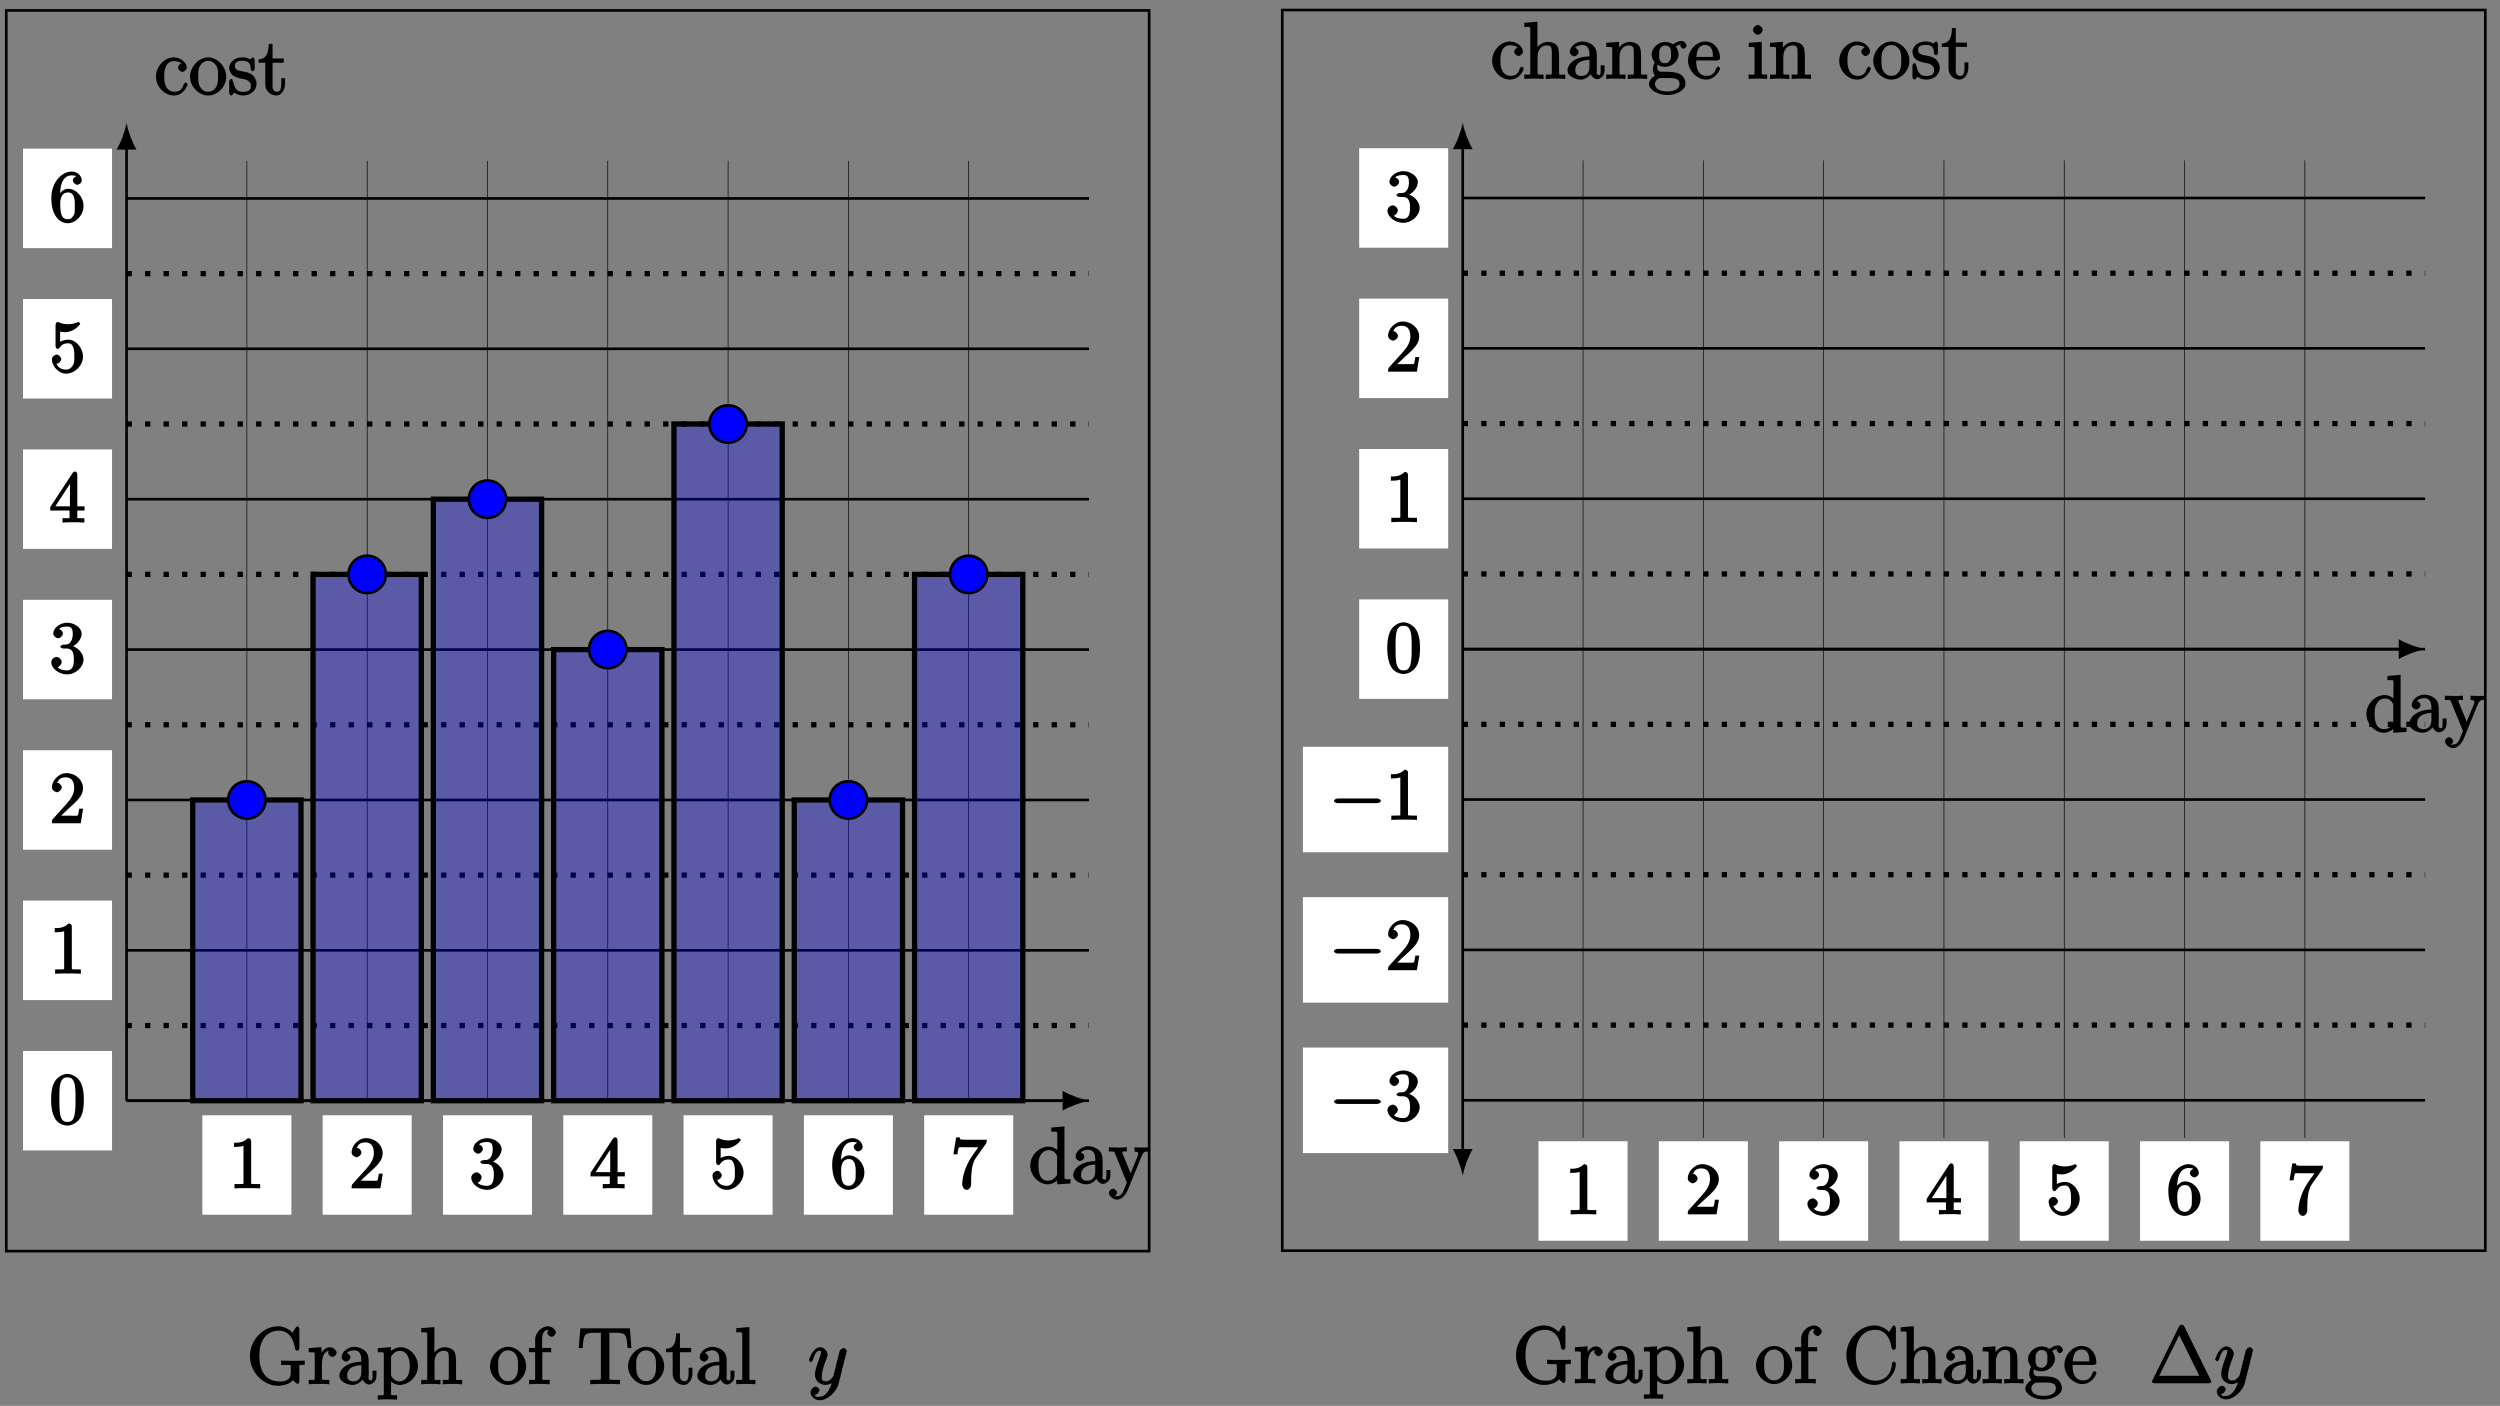 <?xml version="1.0" encoding="UTF-8"?>
<svg xmlns="http://www.w3.org/2000/svg" xmlns:xlink="http://www.w3.org/1999/xlink" width="377pt" height="212pt" viewBox="0 0 377 212" version="1.1">
<rect x="0" y="0" width="377" height="212" fill="#808080" stroke="none"/>
<defs>
<g>
<symbol overflow="visible" id="glyph0-0">
<path style="stroke:none;" d=""/>
</symbol>
<symbol overflow="visible" id="glyph0-1">
<path style="stroke:none;" d="M 8.75 -3.031 L 8.75 -3.547 C 8.281 -3.516 7.453 -3.516 7.094 -3.516 C 6.719 -3.516 5.672 -3.516 5.188 -3.547 L 5.188 -2.891 L 5.719 -2.891 C 6.781 -2.891 6.641 -2.891 6.641 -2.469 L 6.641 -1.703 C 6.641 -0.328 5.25 -0.391 4.938 -0.391 C 4 -0.391 1.906 -0.812 1.906 -4.234 C 1.906 -7.688 4.016 -8.062 4.859 -8.062 C 5.891 -8.062 6.969 -7.453 7.281 -5.344 C 7.297 -5.219 7.469 -5.031 7.609 -5.031 C 7.781 -5.031 7.938 -5.219 7.938 -5.453 L 7.938 -8.281 C 7.938 -8.5 7.781 -8.719 7.656 -8.719 C 7.594 -8.719 7.453 -8.641 7.391 -8.516 L 6.891 -7.734 C 6.688 -8.016 5.844 -8.719 4.703 -8.719 C 2.547 -8.719 0.484 -6.688 0.484 -4.234 C 0.484 -1.75 2.547 0.25 4.719 0.25 C 5.562 0.25 6.641 -0.062 6.969 -0.625 C 7.078 -0.438 7.594 -0.016 7.688 -0.016 C 7.781 -0.016 7.938 -0.234 7.938 -0.422 L 7.938 -2.516 C 7.938 -2.969 7.828 -2.891 8.75 -2.891 Z M 8.75 -3.031 "/>
</symbol>
<symbol overflow="visible" id="glyph0-2">
<path style="stroke:none;" d="M 4.375 -4.719 C 4.375 -5.078 3.891 -5.562 3.375 -5.562 C 2.359 -5.562 1.859 -4.312 1.828 -4.25 L 2.094 -4.25 L 2.094 -5.578 L 0.172 -5.422 L 0.172 -4.797 C 1.141 -4.797 1.078 -4.859 1.078 -4.266 L 1.078 -1.031 C 1.078 -0.484 1.109 -0.641 0.172 -0.641 L 0.172 0.016 C 0.672 -0.031 1.328 -0.031 1.688 -0.031 C 2.016 -0.031 2.859 -0.031 3.281 0.031 L 3.281 -0.641 L 2.891 -0.641 C 2.016 -0.641 2.156 -0.625 2.156 -1.047 L 2.156 -2.922 C 2.156 -4.094 2.469 -5.031 3.391 -5.031 C 3.484 -5.031 3.516 -5.031 3.562 -5.016 L 3.438 -5.266 C 3.344 -5.219 3.109 -5.047 3.109 -4.719 C 3.109 -4.375 3.547 -4.094 3.734 -4.094 C 3.984 -4.094 4.375 -4.406 4.375 -4.719 Z M 4.375 -4.719 "/>
</symbol>
<symbol overflow="visible" id="glyph0-3">
<path style="stroke:none;" d="M 5.828 -1.203 L 5.828 -2.031 L 5.234 -2.031 L 5.234 -1.203 C 5.234 -0.531 5.109 -0.578 4.953 -0.578 C 4.5 -0.578 4.656 -1.062 4.656 -1.25 L 4.656 -3.328 C 4.656 -3.984 4.609 -4.562 4.078 -5.031 C 3.656 -5.422 3.016 -5.625 2.484 -5.625 C 1.5 -5.625 0.578 -4.828 0.578 -4.047 C 0.578 -3.703 0.984 -3.391 1.25 -3.391 C 1.547 -3.391 1.906 -3.734 1.906 -4.031 C 1.906 -4.516 1.312 -4.672 1.391 -4.672 C 1.516 -4.906 1.984 -5.094 2.469 -5.094 C 3.016 -5.094 3.547 -4.781 3.547 -3.703 L 3.547 -3.375 C 1.312 -3.344 0.234 -2.188 0.234 -1.266 C 0.234 -0.328 1.5 0.125 2.234 0.125 C 3.031 0.125 3.719 -0.5 3.938 -1.078 L 3.625 -1.078 C 3.672 -0.516 4.203 0.062 4.719 0.062 C 4.969 0.062 5.828 -0.25 5.828 -1.203 Z M 3.547 -1.828 C 3.547 -0.656 2.844 -0.422 2.328 -0.422 C 1.75 -0.422 1.406 -0.688 1.406 -1.266 C 1.406 -2.844 3.281 -2.844 3.547 -2.859 Z M 3.547 -1.828 "/>
</symbol>
<symbol overflow="visible" id="glyph0-4">
<path style="stroke:none;" d="M 6.234 -2.719 C 6.234 -4.25 4.953 -5.562 3.641 -5.562 C 2.594 -5.562 1.906 -4.766 1.875 -4.719 L 2.156 -4.609 L 2.156 -5.578 L 0.172 -5.422 L 0.172 -4.797 C 1.172 -4.797 1.078 -4.859 1.078 -4.328 L 1.078 1.297 C 1.078 1.828 1.109 1.672 0.172 1.672 L 0.172 2.344 C 0.641 2.297 1.297 2.297 1.625 2.297 C 1.969 2.297 2.625 2.297 3.078 2.344 L 3.078 1.672 C 2.156 1.672 2.172 1.828 2.172 1.297 L 2.172 -0.781 L 1.906 -0.688 C 2.109 -0.375 2.719 0.125 3.484 0.125 C 4.859 0.125 6.234 -1.188 6.234 -2.719 Z M 5 -2.719 C 5 -1.297 4.344 -0.422 3.438 -0.422 C 3.062 -0.422 2.828 -0.531 2.578 -0.75 C 2.312 -1.031 2.172 -1.156 2.172 -1.5 L 2.172 -3.953 C 2.172 -4.188 2.125 -4.094 2.266 -4.281 C 2.625 -4.812 3.094 -5.016 3.547 -5.016 C 4.453 -5.016 5 -4.062 5 -2.719 Z M 5 -2.719 "/>
</symbol>
<symbol overflow="visible" id="glyph0-5">
<path style="stroke:none;" d="M 6.391 -0.141 L 6.391 -0.641 C 5.625 -0.641 5.484 -0.484 5.469 -0.844 L 5.469 -3.047 C 5.469 -4.156 5.422 -4.609 5.156 -4.984 C 4.812 -5.453 4.141 -5.562 3.734 -5.562 C 2.703 -5.562 2.062 -4.641 1.953 -4.422 L 2.203 -4.422 L 2.203 -8.609 L 0.219 -8.438 L 0.219 -7.812 C 1.188 -7.812 1.125 -7.875 1.125 -7.297 L 1.125 -1.031 C 1.125 -0.484 1.156 -0.641 0.219 -0.641 L 0.219 0.031 C 0.688 -0.031 1.344 -0.031 1.672 -0.031 C 2.016 -0.031 2.672 -0.031 3.125 0.031 L 3.125 -0.641 C 2.219 -0.641 2.219 -0.484 2.219 -1.031 L 2.219 -3.25 C 2.219 -4.5 2.891 -5.031 3.641 -5.031 C 4.375 -5.031 4.375 -4.562 4.375 -3.844 L 4.375 -1.031 C 4.375 -0.484 4.406 -0.641 3.469 -0.641 L 3.469 0.031 C 3.938 -0.031 4.594 -0.031 4.922 -0.031 C 5.266 -0.031 5.922 -0.031 6.391 0.031 Z M 6.391 -0.141 "/>
</symbol>
<symbol overflow="visible" id="glyph0-6">
<path style="stroke:none;" d="M 5.641 -2.703 C 5.641 -4.25 4.312 -5.625 2.922 -5.625 C 1.5 -5.625 0.188 -4.203 0.188 -2.703 C 0.188 -1.172 1.547 0.125 2.922 0.125 C 4.328 0.125 5.641 -1.188 5.641 -2.703 Z M 4.406 -2.812 C 4.406 -2.391 4.453 -1.75 4.141 -1.188 C 3.812 -0.625 3.375 -0.438 2.922 -0.438 C 2.484 -0.438 2.062 -0.578 1.703 -1.172 C 1.391 -1.703 1.422 -2.312 1.422 -2.812 C 1.422 -3.266 1.375 -3.891 1.75 -4.422 C 2.078 -4.938 2.5 -5.094 2.922 -5.094 C 3.375 -5.094 3.766 -4.906 4.094 -4.453 C 4.453 -3.891 4.406 -3.25 4.406 -2.812 Z M 4.406 -2.812 "/>
</symbol>
<symbol overflow="visible" id="glyph0-7">
<path style="stroke:none;" d="M 4.25 -7.766 C 4.25 -8.219 3.656 -8.719 3.078 -8.719 C 2.25 -8.719 1.141 -7.906 1.141 -6.688 L 1.141 -5.453 L 0.203 -5.453 L 0.203 -4.812 L 1.141 -4.812 L 1.141 -1.031 C 1.141 -0.484 1.172 -0.641 0.234 -0.641 L 0.234 0.016 C 0.734 -0.031 1.391 -0.031 1.75 -0.031 C 2.062 -0.031 2.922 -0.031 3.344 0.031 L 3.344 -0.641 L 2.953 -0.641 C 2.078 -0.641 2.219 -0.625 2.219 -1.047 L 2.219 -4.812 L 3.562 -4.812 L 3.562 -5.453 L 2.188 -5.453 L 2.188 -6.688 C 2.188 -7.766 2.578 -8.172 3.078 -8.172 C 3.172 -8.172 3.234 -8.188 3.375 -8.109 L 3.484 -8.375 C 3.438 -8.359 2.969 -8.109 2.969 -7.75 C 2.969 -7.484 3.328 -7.141 3.609 -7.141 C 3.891 -7.141 4.25 -7.484 4.25 -7.766 Z M 4.25 -7.766 "/>
</symbol>
<symbol overflow="visible" id="glyph0-8">
<path style="stroke:none;" d="M 8.172 -5.578 L 7.953 -8.406 L 0.484 -8.406 L 0.234 -5.438 L 0.828 -5.438 C 1 -7.469 0.953 -7.75 2.844 -7.75 C 3.062 -7.75 3.391 -7.75 3.484 -7.734 C 3.734 -7.703 3.578 -7.703 3.578 -7.422 L 3.578 -1.062 C 3.578 -0.656 3.734 -0.641 2.562 -0.641 L 1.969 -0.641 L 1.969 0.016 C 2.516 -0.031 3.75 -0.031 4.219 -0.031 C 4.688 -0.031 5.922 -0.031 6.469 0.016 L 6.469 -0.641 L 5.875 -0.641 C 4.703 -0.641 4.859 -0.656 4.859 -1.062 L 4.859 -7.422 C 4.859 -7.719 4.734 -7.688 4.922 -7.734 C 5.016 -7.75 5.359 -7.75 5.594 -7.75 C 7.484 -7.75 7.422 -7.469 7.609 -5.438 L 8.188 -5.438 Z M 8.172 -5.578 "/>
</symbol>
<symbol overflow="visible" id="glyph0-9">
<path style="stroke:none;" d="M 4.047 -1.625 L 4.047 -2.469 L 3.469 -2.469 L 3.469 -1.656 C 3.469 -0.781 3.281 -0.438 2.828 -0.438 C 2.016 -0.438 2.156 -1.406 2.156 -1.609 L 2.156 -4.812 L 3.844 -4.812 L 3.844 -5.453 L 2.156 -5.453 L 2.156 -7.656 L 1.578 -7.656 C 1.562 -6.375 1.297 -5.375 0.047 -5.328 L 0.047 -4.812 L 1.062 -4.812 L 1.062 -1.625 C 1.062 -0.297 2.109 0.125 2.75 0.125 C 3.5 0.125 4.047 -0.766 4.047 -1.625 Z M 4.047 -1.625 "/>
</symbol>
<symbol overflow="visible" id="glyph0-10">
<path style="stroke:none;" d="M 3.125 -0.141 L 3.125 -0.641 C 2.203 -0.641 2.219 -0.484 2.219 -1.031 L 2.219 -8.609 L 0.234 -8.438 L 0.234 -7.812 C 1.203 -7.812 1.141 -7.875 1.141 -7.297 L 1.141 -1.031 C 1.141 -0.484 1.172 -0.641 0.234 -0.641 L 0.234 0.016 C 0.734 -0.031 1.312 -0.031 1.672 -0.031 C 2.031 -0.031 2.625 -0.031 3.125 0.016 Z M 3.125 -0.141 "/>
</symbol>
<symbol overflow="visible" id="glyph0-11">
<path style="stroke:none;" d="M 6.312 -0.141 L 6.312 -0.641 C 5.344 -0.641 5.406 -0.578 5.406 -1.156 L 5.406 -8.609 L 3.422 -8.438 L 3.422 -7.812 C 4.406 -7.812 4.328 -7.875 4.328 -7.297 L 4.328 -4.656 L 4.609 -4.75 C 4.344 -5.109 3.734 -5.562 3 -5.562 C 1.609 -5.562 0.25 -4.25 0.25 -2.719 C 0.25 -1.188 1.547 0.125 2.875 0.125 C 3.781 0.125 4.406 -0.516 4.578 -0.734 L 4.297 -0.844 L 4.297 0.125 L 6.312 0 Z M 4.297 -1.547 C 4.297 -1.328 4.344 -1.406 4.188 -1.141 C 3.891 -0.719 3.531 -0.422 2.922 -0.422 C 2.625 -0.422 1.484 -0.375 1.484 -2.703 C 1.484 -3.562 1.578 -3.938 1.844 -4.328 C 2.078 -4.703 2.453 -5.031 3.047 -5.031 C 3.797 -5.031 4.094 -4.531 4.203 -4.344 C 4.344 -4.141 4.297 -4.219 4.297 -4 Z M 4.297 -1.547 "/>
</symbol>
<symbol overflow="visible" id="glyph0-12">
<path style="stroke:none;" d="M 6.109 -4.953 L 6.109 -5.453 C 5.609 -5.422 5.438 -5.422 5.062 -5.422 L 3.922 -5.453 L 3.922 -4.812 C 4.531 -4.781 4.469 -4.656 4.469 -4.438 C 4.469 -4.328 4.453 -4.266 4.406 -4.141 L 3.172 -1.141 L 3.5 -1.141 L 2.172 -4.391 C 2.109 -4.547 2.062 -4.531 2.062 -4.531 L 2.109 -4.641 C 2.109 -4.953 2.359 -4.812 2.766 -4.812 L 2.766 -5.469 C 2.297 -5.422 1.703 -5.422 1.375 -5.422 L 0.047 -5.453 L 0.047 -4.812 C 0.906 -4.812 0.844 -4.891 0.984 -4.516 L 2.766 -0.141 C 2.25 1.125 2.297 1.047 2.25 1.141 C 2.047 1.5 1.844 1.906 1.297 1.906 C 0.938 1.906 0.812 1.953 0.812 1.953 C 0.812 1.953 1.281 1.797 1.281 1.375 C 1.281 1.094 0.891 0.781 0.688 0.781 C 0.484 0.781 0.062 1.047 0.062 1.406 C 0.062 1.859 0.672 2.438 1.297 2.438 C 1.969 2.438 2.625 1.703 2.922 0.953 L 5 -4.141 C 5.312 -4.938 5.719 -4.812 6.109 -4.812 Z M 6.109 -4.953 "/>
</symbol>
<symbol overflow="visible" id="glyph0-13">
<path style="stroke:none;" d="M 5.016 -1.562 C 5.016 -1.672 4.766 -1.828 4.734 -1.828 C 4.625 -1.828 4.453 -1.641 4.406 -1.5 C 4.141 -0.641 3.672 -0.438 3.031 -0.438 C 2.297 -0.438 1.484 -0.922 1.484 -2.734 C 1.484 -4.719 2.344 -5.062 2.938 -5.062 C 3.391 -5.062 3.938 -4.922 4.047 -4.719 C 4.188 -4.719 3.578 -4.562 3.578 -4.078 C 3.578 -3.797 3.938 -3.438 4.234 -3.438 C 4.5 -3.438 4.891 -3.75 4.891 -4.094 C 4.891 -4.906 3.891 -5.625 2.922 -5.625 C 1.531 -5.625 0.25 -4.234 0.25 -2.719 C 0.25 -1.188 1.562 0.125 2.922 0.125 C 4.5 0.125 5.016 -1.453 5.016 -1.562 Z M 5.016 -1.562 "/>
</symbol>
<symbol overflow="visible" id="glyph0-14">
<path style="stroke:none;" d="M 4.359 -1.656 C 4.359 -2.312 3.922 -2.797 3.812 -2.906 C 3.375 -3.281 2.953 -3.391 2.156 -3.531 C 1.812 -3.609 1.094 -3.625 1.094 -4.344 C 1.094 -4.703 1.188 -5.109 2.266 -5.109 C 3.562 -5.109 3.469 -4.141 3.484 -3.781 C 3.5 -3.688 3.75 -3.531 3.797 -3.531 C 3.922 -3.531 4.078 -3.734 4.078 -3.953 L 4.078 -5.203 C 4.078 -5.422 3.922 -5.625 3.797 -5.625 C 3.703 -5.625 3.359 -5.312 3.359 -5.312 C 3.125 -5.516 2.656 -5.625 2.266 -5.625 C 0.828 -5.625 0.234 -4.688 0.234 -4.031 C 0.234 -3.891 0.281 -3.375 0.734 -2.953 C 1.109 -2.625 1.641 -2.5 2.188 -2.391 C 2.844 -2.266 2.875 -2.266 3.172 -2.016 C 3.391 -1.844 3.5 -1.688 3.5 -1.344 C 3.5 -0.844 3.375 -0.422 2.312 -0.422 C 1.531 -0.422 1.109 -0.719 0.844 -1.906 C 0.797 -2.125 0.734 -2.047 0.734 -2.047 L 0.734 -2.266 C 0.719 -2.312 0.562 -2.359 0.531 -2.359 C 0.391 -2.359 0.234 -2.141 0.234 -1.922 L 0.234 -0.297 C 0.234 -0.078 0.391 0.125 0.516 0.125 C 0.578 0.125 0.688 0.078 0.891 -0.172 C 0.953 -0.266 0.953 -0.281 1.016 -0.344 C 1.359 0.078 2.125 0.125 2.328 0.125 C 3.578 0.125 4.359 -0.719 4.359 -1.656 Z M 4.359 -1.656 "/>
</symbol>
<symbol overflow="visible" id="glyph0-15">
<path style="stroke:none;" d="M 7.953 -2.922 C 7.953 -3.047 7.797 -3.281 7.656 -3.281 C 7.547 -3.281 7.359 -3.062 7.359 -2.969 C 7.25 -1.078 6.031 -0.391 4.875 -0.391 C 4.047 -0.391 1.906 -0.734 1.906 -4.234 C 1.906 -7.688 4 -8.062 4.859 -8.062 C 6.125 -8.062 7.047 -7.141 7.297 -5.359 C 7.312 -5.219 7.484 -5.031 7.625 -5.031 C 7.797 -5.031 7.953 -5.219 7.953 -5.453 L 7.953 -8.281 C 7.953 -8.5 7.797 -8.719 7.672 -8.719 C 7.609 -8.719 7.469 -8.641 7.406 -8.516 L 6.906 -7.734 C 6.5 -8.25 5.578 -8.719 4.719 -8.719 C 2.531 -8.719 0.484 -6.672 0.484 -4.234 C 0.484 -1.75 2.562 0.25 4.719 0.25 C 6.688 0.25 7.953 -1.609 7.953 -2.922 Z M 7.953 -2.922 "/>
</symbol>
<symbol overflow="visible" id="glyph0-16">
<path style="stroke:none;" d="M 6.391 -0.141 L 6.391 -0.641 C 5.625 -0.641 5.484 -0.484 5.469 -0.844 L 5.469 -3.047 C 5.469 -4.156 5.422 -4.609 5.156 -4.984 C 4.812 -5.453 4.141 -5.562 3.734 -5.562 C 2.562 -5.562 1.953 -4.422 1.906 -4.344 L 2.156 -4.344 L 2.156 -5.578 L 0.219 -5.422 L 0.219 -4.797 C 1.188 -4.797 1.125 -4.859 1.125 -4.266 L 1.125 -1.031 C 1.125 -0.484 1.156 -0.641 0.219 -0.641 L 0.219 0.031 C 0.688 -0.031 1.344 -0.031 1.672 -0.031 C 2.016 -0.031 2.672 -0.031 3.125 0.031 L 3.125 -0.641 C 2.219 -0.641 2.219 -0.484 2.219 -1.031 L 2.219 -3.25 C 2.219 -4.5 2.891 -5.031 3.641 -5.031 C 4.375 -5.031 4.375 -4.562 4.375 -3.844 L 4.375 -1.031 C 4.375 -0.484 4.406 -0.641 3.469 -0.641 L 3.469 0.031 C 3.938 -0.031 4.594 -0.031 4.922 -0.031 C 5.266 -0.031 5.922 -0.031 6.391 0.031 Z M 6.391 -0.141 "/>
</symbol>
<symbol overflow="visible" id="glyph0-17">
<path style="stroke:none;" d="M 5.828 -5 C 5.828 -5.219 5.516 -5.703 5.094 -5.703 C 4.469 -5.703 3.891 -5.266 3.812 -5.188 C 3.578 -5.359 3.062 -5.562 2.609 -5.562 C 1.531 -5.562 0.562 -4.609 0.562 -3.688 C 0.562 -3 1.031 -2.453 1.047 -2.438 C 1 -2.375 0.734 -1.922 0.734 -1.453 C 0.734 -0.766 1.203 -0.359 1.047 -0.453 C 0.875 -0.406 0.156 0.172 0.156 0.797 C 0.156 1.625 1.453 2.453 2.922 2.453 C 4.344 2.453 5.672 1.672 5.672 0.781 C 5.672 0.484 5.547 -0.328 4.828 -0.703 C 4.219 -1.016 3.516 -1.062 2.484 -1.062 C 1.75 -1.062 1.781 -1.016 1.562 -1.25 C 1.453 -1.359 1.391 -1.484 1.391 -1.734 C 1.391 -1.938 1.406 -2.031 1.453 -2.109 C 1.859 -1.828 2.469 -1.797 2.594 -1.797 C 3.672 -1.797 4.625 -2.75 4.625 -3.672 C 4.625 -4 4.484 -4.547 4.203 -4.828 C 4.562 -5.203 5.016 -5.156 5.078 -5.156 C 5.125 -5.156 5.062 -5.203 4.891 -5.297 C 5.109 -5.391 4.891 -5.109 4.891 -4.984 C 4.891 -4.812 5.172 -4.531 5.359 -4.531 C 5.469 -4.531 5.828 -4.734 5.828 -5 Z M 3.484 -3.688 C 3.484 -3.469 3.531 -3.078 3.328 -2.766 C 3.094 -2.422 2.859 -2.344 2.609 -2.344 C 1.547 -2.344 1.703 -3.391 1.703 -3.672 C 1.703 -3.891 1.656 -4.266 1.859 -4.594 C 2.094 -4.938 2.344 -5.016 2.594 -5.016 C 3.641 -5.016 3.484 -3.953 3.484 -3.688 Z M 4.766 0.781 C 4.766 1.5 4.031 1.906 2.922 1.906 C 1.781 1.906 1.062 1.469 1.062 0.781 C 1.062 0.688 1.047 0.328 1.5 0.031 C 1.75 -0.141 1.75 -0.109 2.594 -0.109 C 3.578 -0.109 4.766 -0.25 4.766 0.781 Z M 4.766 0.781 "/>
</symbol>
<symbol overflow="visible" id="glyph0-18">
<path style="stroke:none;" d="M 5.016 -1.562 C 5.016 -1.641 4.812 -1.844 4.734 -1.844 C 4.641 -1.844 4.453 -1.625 4.422 -1.562 C 4.109 -0.562 3.484 -0.438 2.969 -0.438 C 2.469 -0.438 1.422 -0.625 1.422 -2.688 L 1.422 -2.766 L 4.578 -2.766 C 4.844 -2.766 5.016 -2.922 5.016 -3.141 C 5.016 -4.344 4.219 -5.625 2.766 -5.625 C 1.406 -5.625 0.188 -4.25 0.188 -2.766 C 0.188 -1.188 1.578 0.125 2.906 0.125 C 4.328 0.125 5.016 -1.312 5.016 -1.562 Z M 4.125 -3.297 L 1.453 -3.297 C 1.531 -5.016 2.422 -5.094 2.766 -5.094 C 4.047 -5.094 3.938 -3.547 3.938 -3.297 Z M 4.125 -3.297 "/>
</symbol>
<symbol overflow="visible" id="glyph0-19">
<path style="stroke:none;" d="M 3.031 -0.141 L 3.031 -0.641 C 2.109 -0.641 2.219 -0.547 2.219 -1.016 L 2.219 -5.578 L 0.266 -5.422 L 0.266 -4.797 C 1.188 -4.797 1.141 -4.859 1.141 -4.281 L 1.141 -1.031 C 1.141 -0.484 1.172 -0.641 0.234 -0.641 L 0.234 0.016 C 0.734 -0.031 1.297 -0.031 1.656 -0.031 C 1.781 -0.031 2.469 -0.031 3.031 0.016 Z M 2.359 -7.359 C 2.359 -7.719 1.922 -8.109 1.641 -8.109 C 1.297 -8.109 0.891 -7.688 0.891 -7.359 C 0.891 -7.047 1.312 -6.641 1.625 -6.641 C 1.984 -6.641 2.359 -7.078 2.359 -7.359 Z M 2.359 -7.359 "/>
</symbol>
<symbol overflow="visible" id="glyph1-0">
<path style="stroke:none;" d=""/>
</symbol>
<symbol overflow="visible" id="glyph1-1">
<path style="stroke:none;" d="M 3.031 1.094 C 2.703 1.547 2.359 1.906 1.766 1.906 C 1.625 1.906 1.203 2.031 1.109 1.703 C 0.906 1.641 0.969 1.641 0.984 1.641 C 1.344 1.641 1.75 1.188 1.75 0.906 C 1.75 0.641 1.359 0.375 1.188 0.375 C 0.984 0.375 0.406 0.688 0.406 1.266 C 0.406 1.875 1.094 2.438 1.766 2.438 C 2.969 2.438 4.328 1.188 4.656 -0.125 L 5.828 -4.797 C 5.844 -4.859 5.875 -4.922 5.875 -5 C 5.875 -5.172 5.562 -5.453 5.391 -5.453 C 5.281 -5.453 4.859 -5.25 4.766 -4.891 L 3.891 -1.375 C 3.828 -1.156 3.875 -1.25 3.781 -1.109 C 3.531 -0.781 3.266 -0.422 2.688 -0.422 C 2.016 -0.422 2.109 -0.922 2.109 -1.25 C 2.109 -1.922 2.438 -2.844 2.766 -3.703 C 2.891 -4.047 2.969 -4.219 2.969 -4.453 C 2.969 -4.953 2.453 -5.562 1.859 -5.562 C 0.766 -5.562 0.156 -3.688 0.156 -3.578 C 0.156 -3.531 0.375 -3.328 0.453 -3.328 C 0.562 -3.328 0.734 -3.531 0.781 -3.688 C 1.062 -4.703 1.359 -5.031 1.828 -5.031 C 1.938 -5.031 1.969 -5.172 1.969 -4.781 C 1.969 -4.469 1.844 -4.125 1.656 -3.672 C 1.078 -2.109 1.078 -1.703 1.078 -1.422 C 1.078 -0.281 2.062 0.125 2.656 0.125 C 3 0.125 3.531 -0.031 3.844 -0.344 L 3.688 -0.516 C 3.516 0.141 3.438 0.5 3.031 1.094 Z M 3.031 1.094 "/>
</symbol>
<symbol overflow="visible" id="glyph2-0">
<path style="stroke:none;" d=""/>
</symbol>
<symbol overflow="visible" id="glyph2-1">
<path style="stroke:none;" d="M 3.375 -7.125 C 3.375 -7.391 3.203 -7.562 2.875 -7.562 C 2.156 -6.828 1.312 -6.875 0.797 -6.875 L 0.797 -6.234 C 1.188 -6.234 1.938 -6.266 2.219 -6.406 L 2.219 -1.016 C 2.219 -0.625 2.359 -0.641 1.391 -0.641 L 0.859 -0.641 L 0.859 0.016 C 1.422 -0.031 2.359 -0.031 2.797 -0.031 C 3.234 -0.031 4.188 -0.031 4.734 0.016 L 4.734 -0.641 L 4.219 -0.641 C 3.234 -0.641 3.375 -0.609 3.375 -1.016 Z M 3.375 -7.125 "/>
</symbol>
<symbol overflow="visible" id="glyph2-2">
<path style="stroke:none;" d="M 1.5 -0.891 L 2.656 -2 C 4.359 -3.516 5.062 -4.203 5.062 -5.297 C 5.062 -6.547 3.922 -7.562 2.578 -7.562 C 1.359 -7.562 0.375 -6.406 0.375 -5.438 C 0.375 -4.828 1.094 -4.672 1.125 -4.672 C 1.312 -4.672 1.859 -4.969 1.859 -5.406 C 1.859 -5.688 1.5 -6.125 1.109 -6.125 C 1.031 -6.125 1 -6.125 1.219 -6.203 C 1.391 -6.672 1.812 -6.922 2.438 -6.922 C 3.438 -6.922 3.734 -6.188 3.734 -5.297 C 3.734 -4.422 3.234 -3.672 2.641 -3 L 0.547 -0.672 C 0.422 -0.547 0.375 -0.422 0.375 0 L 4.719 0 L 5.078 -2.203 L 4.484 -2.203 C 4.391 -1.719 4.375 -1.359 4.266 -1.188 C 4.188 -1.094 3.594 -1.141 3.344 -1.141 L 1.391 -1.141 Z M 1.5 -0.891 "/>
</symbol>
<symbol overflow="visible" id="glyph2-3">
<path style="stroke:none;" d="M 3.156 -3.844 C 4.062 -4.141 4.859 -5.047 4.859 -5.906 C 4.859 -6.812 3.734 -7.562 2.688 -7.562 C 1.578 -7.562 0.578 -6.766 0.578 -5.938 C 0.578 -5.578 1 -5.219 1.312 -5.219 C 1.641 -5.219 2.031 -5.609 2.031 -5.922 C 2.031 -6.469 1.359 -6.625 1.469 -6.625 C 1.641 -6.891 2.25 -6.984 2.641 -6.984 C 3.094 -6.984 3.516 -6.906 3.516 -5.922 C 3.516 -5.797 3.547 -5.266 3.266 -4.781 C 2.938 -4.266 2.688 -4.281 2.406 -4.266 C 2.328 -4.25 2.062 -4.234 1.984 -4.234 C 1.891 -4.219 1.641 -4.062 1.641 -3.953 C 1.641 -3.828 1.891 -3.672 2.078 -3.672 L 2.562 -3.672 C 3.453 -3.672 3.688 -3.094 3.688 -2.016 C 3.688 -0.531 3.109 -0.375 2.625 -0.375 C 2.156 -0.375 1.453 -0.516 1.25 -0.844 C 1.344 -0.844 1.844 -1.234 1.844 -1.641 C 1.844 -2.047 1.391 -2.406 1.062 -2.406 C 0.812 -2.406 0.281 -2.109 0.281 -1.625 C 0.281 -0.625 1.469 0.234 2.656 0.234 C 3.984 0.234 5.141 -0.906 5.141 -2.016 C 5.141 -2.906 4.297 -3.922 3.156 -4.141 Z M 3.156 -3.844 "/>
</symbol>
<symbol overflow="visible" id="glyph2-4">
<path style="stroke:none;" d="M 3.031 -1.953 L 3.031 -1 C 3.031 -0.609 3.188 -0.641 2.375 -0.641 L 1.969 -0.641 L 1.969 0.016 C 2.594 -0.031 3.156 -0.031 3.625 -0.031 C 4.078 -0.031 4.656 -0.031 5.266 0.016 L 5.266 -0.641 L 4.875 -0.641 C 4.062 -0.641 4.203 -0.609 4.203 -1 L 4.203 -1.797 L 5.297 -1.797 L 5.297 -2.438 L 4.203 -2.438 L 4.203 -7.25 C 4.203 -7.469 4.047 -7.688 3.875 -7.688 C 3.781 -7.688 3.625 -7.641 3.531 -7.516 L 0.125 -2.328 L 0.125 -1.797 L 3.031 -1.797 Z M 3.266 -2.438 L 0.891 -2.438 L 3.375 -6.25 L 3.094 -6.359 L 3.094 -2.438 Z M 3.266 -2.438 "/>
</symbol>
<symbol overflow="visible" id="glyph2-5">
<path style="stroke:none;" d="M 5.062 -2.344 C 5.062 -3.641 4 -4.891 2.828 -4.891 C 2.297 -4.891 1.719 -4.672 1.609 -4.562 L 1.609 -6.094 C 1.656 -6.078 2.016 -6.016 2.359 -6.016 C 3.703 -6.016 4.641 -7.156 4.641 -7.297 C 4.641 -7.359 4.438 -7.562 4.359 -7.562 C 4.359 -7.562 4.203 -7.531 4.125 -7.469 C 4.062 -7.438 3.516 -7.219 2.797 -7.219 C 2.359 -7.219 1.859 -7.297 1.344 -7.531 C 1.25 -7.562 1.234 -7.562 1.203 -7.562 C 1.094 -7.562 0.922 -7.312 0.922 -7.141 L 0.922 -3.922 C 0.922 -3.719 1.094 -3.484 1.25 -3.484 C 1.328 -3.484 1.469 -3.562 1.5 -3.625 C 1.625 -3.797 1.922 -4.344 2.797 -4.344 C 3.375 -4.344 3.469 -3.984 3.562 -3.797 C 3.734 -3.391 3.75 -2.969 3.75 -2.422 C 3.75 -2.047 3.812 -1.5 3.547 -1.031 C 3.281 -0.609 3 -0.375 2.5 -0.375 C 1.703 -0.375 1.25 -0.797 1.125 -1.203 C 0.922 -1.281 0.953 -1.266 1.078 -1.266 C 1.438 -1.266 1.781 -1.688 1.781 -1.953 C 1.781 -2.219 1.438 -2.641 1.078 -2.641 C 0.922 -2.641 0.375 -2.406 0.375 -1.906 C 0.375 -0.969 1.297 0.234 2.516 0.234 C 3.781 0.234 5.062 -0.953 5.062 -2.344 Z M 5.062 -2.344 "/>
</symbol>
<symbol overflow="visible" id="glyph2-6">
<path style="stroke:none;" d="M 1.609 -3.734 L 1.609 -3.984 C 1.609 -6.75 2.797 -6.984 3.344 -6.984 C 3.609 -6.984 3.953 -6.969 4.016 -6.859 C 4.141 -6.859 3.531 -6.703 3.531 -6.219 C 3.531 -5.875 3.969 -5.562 4.203 -5.562 C 4.391 -5.562 4.875 -5.812 4.875 -6.234 C 4.875 -6.891 4.234 -7.562 3.328 -7.562 C 1.938 -7.562 0.281 -6.016 0.281 -3.594 C 0.281 -0.688 1.719 0.234 2.734 0.234 C 3.953 0.234 5.141 -0.938 5.141 -2.375 C 5.141 -3.766 4.016 -4.969 2.797 -4.969 C 2.062 -4.969 1.484 -4.25 1.266 -3.734 Z M 2.734 -0.375 C 2.047 -0.375 1.891 -0.875 1.828 -1.031 C 1.625 -1.547 1.625 -2.422 1.625 -2.625 C 1.625 -3.469 1.812 -4.406 2.797 -4.406 C 2.969 -4.406 3.344 -4.453 3.688 -3.781 L 3.625 -3.875 C 3.828 -3.484 3.828 -2.922 3.828 -2.391 C 3.828 -1.859 3.828 -1.312 3.734 -1.125 C 3.375 -0.375 2.984 -0.375 2.734 -0.375 Z M 2.734 -0.375 "/>
</symbol>
<symbol overflow="visible" id="glyph2-7">
<path style="stroke:none;" d="M 5.297 -6.688 C 5.406 -6.812 5.453 -6.953 5.453 -7.328 L 2.641 -7.328 C 1.312 -7.328 1.453 -7.312 1.375 -7.672 L 0.828 -7.672 L 0.422 -5.125 L 1.016 -5.125 C 1.078 -5.453 1.125 -6.031 1.266 -6.156 C 1.344 -6.234 2.078 -6.188 2.219 -6.188 L 4.172 -6.188 C 4.25 -6.266 3.375 -5.078 3.141 -4.719 C 2.156 -3.25 1.75 -1.625 1.75 -0.516 C 1.75 -0.406 1.922 0.234 2.422 0.234 C 2.922 0.234 3.094 -0.406 3.094 -0.516 L 3.094 -1.062 C 3.094 -1.672 3.125 -2.266 3.203 -2.859 C 3.25 -3.109 3.344 -3.938 3.828 -4.609 Z M 5.297 -6.688 "/>
</symbol>
<symbol overflow="visible" id="glyph2-8">
<path style="stroke:none;" d="M 5.188 -3.641 C 5.188 -4.516 5.125 -5.391 4.75 -6.188 C 4.25 -7.234 3.188 -7.562 2.719 -7.562 C 2.078 -7.562 1.094 -7.125 0.656 -6.125 C 0.312 -5.359 0.25 -4.516 0.25 -3.641 C 0.25 -2.828 0.344 -1.734 0.797 -0.906 C 1.266 -0.016 2.188 0.234 2.719 0.234 C 3.297 0.234 4.297 -0.141 4.781 -1.172 C 5.125 -1.938 5.188 -2.781 5.188 -3.641 Z M 2.719 -0.312 C 2.297 -0.312 1.812 -0.422 1.609 -1.469 C 1.5 -2.125 1.5 -3.125 1.5 -3.781 C 1.5 -4.469 1.5 -5.188 1.578 -5.781 C 1.781 -7.078 2.438 -7.031 2.719 -7.031 C 3.078 -7.031 3.625 -6.984 3.828 -5.906 C 3.938 -5.297 3.938 -4.453 3.938 -3.781 C 3.938 -2.953 3.938 -2.219 3.812 -1.516 C 3.656 -0.484 3.203 -0.312 2.719 -0.312 Z M 2.719 -0.312 "/>
</symbol>
<symbol overflow="visible" id="glyph3-0">
<path style="stroke:none;" d=""/>
</symbol>
<symbol overflow="visible" id="glyph3-1">
<path style="stroke:none;" d="M 5.266 -8.578 C 5.172 -8.734 5.047 -8.828 4.875 -8.828 C 4.703 -8.828 4.547 -8.734 4.469 -8.578 L 4.422 -8.469 L 0.484 -0.5 C 0.453 -0.453 0.375 -0.281 0.375 -0.234 C 0.375 -0.156 0.562 0 0.797 0 L 8.938 0 C 9.188 0 9.344 -0.156 9.344 -0.234 C 9.344 -0.281 9.281 -0.453 9.234 -0.5 L 5.312 -8.469 Z M 4.344 -7.578 L 7.531 -1.125 L 1.484 -1.125 L 4.656 -7.578 Z M 4.344 -7.578 "/>
</symbol>
<symbol overflow="visible" id="glyph4-0">
<path style="stroke:none;" d=""/>
</symbol>
<symbol overflow="visible" id="glyph4-1">
<path style="stroke:none;" d="M 7.188 -2.516 C 7.375 -2.516 7.766 -2.641 7.766 -2.859 C 7.766 -3.078 7.375 -3.219 7.188 -3.219 L 1.281 -3.219 C 1.094 -3.219 0.703 -3.078 0.703 -2.859 C 0.703 -2.641 1.094 -2.516 1.281 -2.516 Z M 7.188 -2.516 "/>
</symbol>
</g>
</defs>
<g id="surface1">
<path style="fill:none;stroke-width:0.399;stroke-linecap:butt;stroke-linejoin:miter;stroke:rgb(0%,0%,0%);stroke-opacity:1;stroke-miterlimit:10;" d="M -18.141 -22.678 L -18.141 164.414 L 154.207 164.414 L 154.207 -22.678 Z M -18.141 -22.678 " transform="matrix(1,0,0,-1,19.086,165.989)"/>
<g style="fill:rgb(0%,0%,0%);fill-opacity:1;">
  <use xlink:href="#glyph0-1" x="37.205" y="208.723"/>
  <use xlink:href="#glyph0-2" x="46.387" y="208.723"/>
  <use xlink:href="#glyph0-3" x="50.942" y="208.723"/>
  <use xlink:href="#glyph0-4" x="56.8" y="208.723"/>
  <use xlink:href="#glyph0-5" x="63.303" y="208.723"/>
</g>
<g style="fill:rgb(0%,0%,0%);fill-opacity:1;">
  <use xlink:href="#glyph0-6" x="73.704" y="208.723"/>
  <use xlink:href="#glyph0-7" x="79.562" y="208.723"/>
</g>
<g style="fill:rgb(0%,0%,0%);fill-opacity:1;">
  <use xlink:href="#glyph0-8" x="87.034" y="208.723"/>
</g>
<g style="fill:rgb(0%,0%,0%);fill-opacity:1;">
  <use xlink:href="#glyph0-6" x="94.518" y="208.723"/>
  <use xlink:href="#glyph0-9" x="100.376" y="208.723"/>
  <use xlink:href="#glyph0-3" x="104.931" y="208.723"/>
  <use xlink:href="#glyph0-10" x="110.789" y="208.723"/>
</g>
<g style="fill:rgb(0%,0%,0%);fill-opacity:1;">
  <use xlink:href="#glyph1-1" x="121.824" y="208.723"/>
</g>
<path style="fill:none;stroke-width:0.399;stroke-linecap:butt;stroke-linejoin:miter;stroke:rgb(0%,0%,0%);stroke-opacity:1;stroke-miterlimit:10;" d="M -0 0 L 145.137 0 " transform="matrix(1,0,0,-1,19.086,165.989)"/>
<path style="fill:none;stroke-width:0.399;stroke-linecap:butt;stroke-linejoin:miter;stroke:rgb(0%,0%,0%);stroke-opacity:1;stroke-miterlimit:10;" d="M -0 22.679 L 145.137 22.679 " transform="matrix(1,0,0,-1,19.086,165.989)"/>
<path style="fill:none;stroke-width:0.399;stroke-linecap:butt;stroke-linejoin:miter;stroke:rgb(0%,0%,0%);stroke-opacity:1;stroke-miterlimit:10;" d="M -0 45.354 L 145.137 45.354 " transform="matrix(1,0,0,-1,19.086,165.989)"/>
<path style="fill:none;stroke-width:0.399;stroke-linecap:butt;stroke-linejoin:miter;stroke:rgb(0%,0%,0%);stroke-opacity:1;stroke-miterlimit:10;" d="M -0 68.032 L 145.137 68.032 " transform="matrix(1,0,0,-1,19.086,165.989)"/>
<path style="fill:none;stroke-width:0.399;stroke-linecap:butt;stroke-linejoin:miter;stroke:rgb(0%,0%,0%);stroke-opacity:1;stroke-miterlimit:10;" d="M -0 90.711 L 145.137 90.711 " transform="matrix(1,0,0,-1,19.086,165.989)"/>
<path style="fill:none;stroke-width:0.399;stroke-linecap:butt;stroke-linejoin:miter;stroke:rgb(0%,0%,0%);stroke-opacity:1;stroke-miterlimit:10;" d="M -0 113.389 L 145.137 113.389 " transform="matrix(1,0,0,-1,19.086,165.989)"/>
<path style="fill:none;stroke-width:0.399;stroke-linecap:butt;stroke-linejoin:miter;stroke:rgb(0%,0%,0%);stroke-opacity:1;stroke-miterlimit:10;" d="M -0 136.064 L 145.137 136.064 " transform="matrix(1,0,0,-1,19.086,165.989)"/>
<path style="fill:none;stroke-width:0.797;stroke-linecap:butt;stroke-linejoin:miter;stroke:rgb(0%,0%,0%);stroke-opacity:1;stroke-dasharray:0.797,1.993;stroke-miterlimit:10;" d="M -0 11.34 L 145.137 11.34 " transform="matrix(1,0,0,-1,19.086,165.989)"/>
<path style="fill:none;stroke-width:0.797;stroke-linecap:butt;stroke-linejoin:miter;stroke:rgb(0%,0%,0%);stroke-opacity:1;stroke-dasharray:0.797,1.993;stroke-miterlimit:10;" d="M -0 34.018 L 145.137 34.018 " transform="matrix(1,0,0,-1,19.086,165.989)"/>
<path style="fill:none;stroke-width:0.797;stroke-linecap:butt;stroke-linejoin:miter;stroke:rgb(0%,0%,0%);stroke-opacity:1;stroke-dasharray:0.797,1.993;stroke-miterlimit:10;" d="M -0 56.693 L 145.137 56.693 " transform="matrix(1,0,0,-1,19.086,165.989)"/>
<path style="fill:none;stroke-width:0.797;stroke-linecap:butt;stroke-linejoin:miter;stroke:rgb(0%,0%,0%);stroke-opacity:1;stroke-dasharray:0.797,1.993;stroke-miterlimit:10;" d="M -0 79.371 L 145.137 79.371 " transform="matrix(1,0,0,-1,19.086,165.989)"/>
<path style="fill:none;stroke-width:0.797;stroke-linecap:butt;stroke-linejoin:miter;stroke:rgb(0%,0%,0%);stroke-opacity:1;stroke-dasharray:0.797,1.993;stroke-miterlimit:10;" d="M -0 102.05 L 145.137 102.05 " transform="matrix(1,0,0,-1,19.086,165.989)"/>
<path style="fill:none;stroke-width:0.797;stroke-linecap:butt;stroke-linejoin:miter;stroke:rgb(0%,0%,0%);stroke-opacity:1;stroke-dasharray:0.797,1.993;stroke-miterlimit:10;" d="M -0 124.725 L 145.137 124.725 " transform="matrix(1,0,0,-1,19.086,165.989)"/>
<path style="fill:none;stroke-width:0.399;stroke-linecap:butt;stroke-linejoin:miter;stroke:rgb(0%,0%,0%);stroke-opacity:1;stroke-miterlimit:10;" d="M -0 0 L 141.551 0 " transform="matrix(1,0,0,-1,19.086,165.989)"/>
<path style=" stroke:none;fill-rule:nonzero;fill:rgb(0%,0%,0%);fill-opacity:1;" d="M 164.223 165.988 C 163.16 165.789 161.434 165.191 160.238 164.496 L 160.238 167.484 C 161.434 166.785 163.16 166.188 164.223 165.988 "/>
<g style="fill:rgb(0%,0%,0%);fill-opacity:1;">
  <use xlink:href="#glyph0-11" x="155.112" y="178.47"/>
  <use xlink:href="#glyph0-3" x="161.616" y="178.47"/>
</g>
<g style="fill:rgb(0%,0%,0%);fill-opacity:1;">
  <use xlink:href="#glyph0-12" x="167.163" y="178.47"/>
</g>
<path style="fill:none;stroke-width:0.399;stroke-linecap:butt;stroke-linejoin:miter;stroke:rgb(0%,0%,0%);stroke-opacity:1;stroke-miterlimit:10;" d="M -0 0 L -0 143.817 " transform="matrix(1,0,0,-1,19.086,165.989)"/>
<path style=" stroke:none;fill-rule:nonzero;fill:rgb(0%,0%,0%);fill-opacity:1;" d="M 19.086 18.578 C 18.887 19.641 18.289 21.367 17.59 22.562 L 20.582 22.562 C 19.883 21.367 19.285 19.641 19.086 18.578 "/>
<g style="fill:rgb(0%,0%,0%);fill-opacity:1;">
  <use xlink:href="#glyph0-13" x="23.27" y="14.274"/>
  <use xlink:href="#glyph0-6" x="28.471" y="14.274"/>
  <use xlink:href="#glyph0-14" x="34.329" y="14.274"/>
  <use xlink:href="#glyph0-9" x="38.943" y="14.274"/>
</g>
<path style=" stroke:none;fill-rule:nonzero;fill:rgb(100%,100%,100%);fill-opacity:1;" d="M 30.516 183.18 L 43.941 183.18 L 43.941 168.18 L 30.516 168.18 Z M 30.516 183.18 "/>
<g style="fill:rgb(0%,0%,0%);fill-opacity:1;">
  <use xlink:href="#glyph2-1" x="34.501" y="179.196"/>
</g>
<path style=" stroke:none;fill-rule:nonzero;fill:rgb(100%,100%,100%);fill-opacity:1;" d="M 48.656 183.18 L 62.082 183.18 L 62.082 168.18 L 48.656 168.18 Z M 48.656 183.18 "/>
<g style="fill:rgb(0%,0%,0%);fill-opacity:1;">
  <use xlink:href="#glyph2-2" x="52.643" y="179.196"/>
</g>
<path style=" stroke:none;fill-rule:nonzero;fill:rgb(100%,100%,100%);fill-opacity:1;" d="M 66.801 183.18 L 80.223 183.18 L 80.223 168.18 L 66.801 168.18 Z M 66.801 183.18 "/>
<g style="fill:rgb(0%,0%,0%);fill-opacity:1;">
  <use xlink:href="#glyph2-3" x="70.785" y="179.196"/>
</g>
<path style=" stroke:none;fill-rule:nonzero;fill:rgb(100%,100%,100%);fill-opacity:1;" d="M 84.941 183.18 L 98.367 183.18 L 98.367 168.18 L 84.941 168.18 Z M 84.941 183.18 "/>
<g style="fill:rgb(0%,0%,0%);fill-opacity:1;">
  <use xlink:href="#glyph2-4" x="88.926" y="179.196"/>
</g>
<path style=" stroke:none;fill-rule:nonzero;fill:rgb(100%,100%,100%);fill-opacity:1;" d="M 103.082 183.18 L 116.508 183.18 L 116.508 168.18 L 103.082 168.18 Z M 103.082 183.18 "/>
<g style="fill:rgb(0%,0%,0%);fill-opacity:1;">
  <use xlink:href="#glyph2-5" x="107.068" y="179.196"/>
</g>
<path style=" stroke:none;fill-rule:nonzero;fill:rgb(100%,100%,100%);fill-opacity:1;" d="M 121.227 183.18 L 134.648 183.18 L 134.648 168.18 L 121.227 168.18 Z M 121.227 183.18 "/>
<g style="fill:rgb(0%,0%,0%);fill-opacity:1;">
  <use xlink:href="#glyph2-6" x="125.21" y="179.196"/>
</g>
<path style=" stroke:none;fill-rule:nonzero;fill:rgb(100%,100%,100%);fill-opacity:1;" d="M 139.367 183.18 L 152.793 183.18 L 152.793 168.18 L 139.367 168.18 Z M 139.367 183.18 "/>
<g style="fill:rgb(0%,0%,0%);fill-opacity:1;">
  <use xlink:href="#glyph2-7" x="143.352" y="179.196"/>
</g>
<path style=" stroke:none;fill-rule:nonzero;fill:rgb(100%,100%,100%);fill-opacity:1;" d="M 3.469 173.488 L 16.895 173.488 L 16.895 158.488 L 3.469 158.488 Z M 3.469 173.488 "/>
<g style="fill:rgb(0%,0%,0%);fill-opacity:1;">
  <use xlink:href="#glyph2-8" x="7.455" y="169.504"/>
</g>
<path style=" stroke:none;fill-rule:nonzero;fill:rgb(100%,100%,100%);fill-opacity:1;" d="M 3.469 150.809 L 16.895 150.809 L 16.895 135.809 L 3.469 135.809 Z M 3.469 150.809 "/>
<g style="fill:rgb(0%,0%,0%);fill-opacity:1;">
  <use xlink:href="#glyph2-1" x="7.455" y="146.826"/>
</g>
<path style=" stroke:none;fill-rule:nonzero;fill:rgb(100%,100%,100%);fill-opacity:1;" d="M 3.469 128.133 L 16.895 128.133 L 16.895 113.133 L 3.469 113.133 Z M 3.469 128.133 "/>
<g style="fill:rgb(0%,0%,0%);fill-opacity:1;">
  <use xlink:href="#glyph2-2" x="7.455" y="124.147"/>
</g>
<path style=" stroke:none;fill-rule:nonzero;fill:rgb(100%,100%,100%);fill-opacity:1;" d="M 3.469 105.453 L 16.895 105.453 L 16.895 90.453 L 3.469 90.453 Z M 3.469 105.453 "/>
<g style="fill:rgb(0%,0%,0%);fill-opacity:1;">
  <use xlink:href="#glyph2-3" x="7.455" y="101.468"/>
</g>
<path style=" stroke:none;fill-rule:nonzero;fill:rgb(100%,100%,100%);fill-opacity:1;" d="M 3.469 82.773 L 16.895 82.773 L 16.895 67.773 L 3.469 67.773 Z M 3.469 82.773 "/>
<g style="fill:rgb(0%,0%,0%);fill-opacity:1;">
  <use xlink:href="#glyph2-4" x="7.455" y="78.789"/>
</g>
<path style=" stroke:none;fill-rule:nonzero;fill:rgb(100%,100%,100%);fill-opacity:1;" d="M 3.469 60.094 L 16.895 60.094 L 16.895 45.094 L 3.469 45.094 Z M 3.469 60.094 "/>
<g style="fill:rgb(0%,0%,0%);fill-opacity:1;">
  <use xlink:href="#glyph2-5" x="7.455" y="56.111"/>
</g>
<path style=" stroke:none;fill-rule:nonzero;fill:rgb(100%,100%,100%);fill-opacity:1;" d="M 3.469 37.418 L 16.895 37.418 L 16.895 22.418 L 3.469 22.418 Z M 3.469 37.418 "/>
<g style="fill:rgb(0%,0%,0%);fill-opacity:1;">
  <use xlink:href="#glyph2-6" x="7.455" y="33.432"/>
</g>
<path style="fill:none;stroke-width:0.1;stroke-linecap:butt;stroke-linejoin:miter;stroke:rgb(0%,0%,0%);stroke-opacity:1;stroke-miterlimit:10;" d="M 18.141 0 L 18.141 141.735 " transform="matrix(1,0,0,-1,19.086,165.989)"/>
<path style="fill:none;stroke-width:0.1;stroke-linecap:butt;stroke-linejoin:miter;stroke:rgb(0%,0%,0%);stroke-opacity:1;stroke-miterlimit:10;" d="M 36.285 0 L 36.285 141.735 " transform="matrix(1,0,0,-1,19.086,165.989)"/>
<path style="fill:none;stroke-width:0.1;stroke-linecap:butt;stroke-linejoin:miter;stroke:rgb(0%,0%,0%);stroke-opacity:1;stroke-miterlimit:10;" d="M 54.426 0 L 54.426 141.735 " transform="matrix(1,0,0,-1,19.086,165.989)"/>
<path style="fill:none;stroke-width:0.1;stroke-linecap:butt;stroke-linejoin:miter;stroke:rgb(0%,0%,0%);stroke-opacity:1;stroke-miterlimit:10;" d="M 72.566 0 L 72.566 141.735 " transform="matrix(1,0,0,-1,19.086,165.989)"/>
<path style="fill:none;stroke-width:0.1;stroke-linecap:butt;stroke-linejoin:miter;stroke:rgb(0%,0%,0%);stroke-opacity:1;stroke-miterlimit:10;" d="M 90.711 0 L 90.711 141.735 " transform="matrix(1,0,0,-1,19.086,165.989)"/>
<path style="fill:none;stroke-width:0.1;stroke-linecap:butt;stroke-linejoin:miter;stroke:rgb(0%,0%,0%);stroke-opacity:1;stroke-miterlimit:10;" d="M 108.852 0 L 108.852 141.735 " transform="matrix(1,0,0,-1,19.086,165.989)"/>
<path style="fill:none;stroke-width:0.1;stroke-linecap:butt;stroke-linejoin:miter;stroke:rgb(0%,0%,0%);stroke-opacity:1;stroke-miterlimit:10;" d="M 126.992 0 L 126.992 141.735 " transform="matrix(1,0,0,-1,19.086,165.989)"/>
<path style="fill-rule:nonzero;fill:rgb(0%,0%,100%);fill-opacity:0.3;stroke-width:0.399;stroke-linecap:butt;stroke-linejoin:miter;stroke:rgb(0%,0%,0%);stroke-opacity:0.3;stroke-miterlimit:10;" d="M 26.305 45.354 L 26.305 0 L 9.976 0 L 9.976 45.354 Z M 26.305 45.354 " transform="matrix(1,0,0,-1,19.086,165.989)"/>
<path style="fill:none;stroke-width:0.797;stroke-linecap:butt;stroke-linejoin:miter;stroke:rgb(0%,0%,0%);stroke-opacity:1;stroke-miterlimit:10;" d="M 26.305 45.354 L 26.305 0 L 9.976 0 L 9.976 45.354 Z M 26.305 45.354 " transform="matrix(1,0,0,-1,19.086,165.989)"/>
<path style="fill-rule:nonzero;fill:rgb(0%,0%,100%);fill-opacity:1;stroke-width:0.399;stroke-linecap:butt;stroke-linejoin:miter;stroke:rgb(0%,0%,0%);stroke-opacity:1;stroke-miterlimit:10;" d="M 20.961 45.354 C 20.961 46.912 19.699 48.174 18.141 48.174 C 16.586 48.174 15.324 46.912 15.324 45.354 C 15.324 43.799 16.586 42.537 18.141 42.537 C 19.699 42.537 20.961 43.799 20.961 45.354 Z M 20.961 45.354 " transform="matrix(1,0,0,-1,19.086,165.989)"/>
<path style="fill-rule:nonzero;fill:rgb(0%,0%,100%);fill-opacity:0.3;stroke-width:0.399;stroke-linecap:butt;stroke-linejoin:miter;stroke:rgb(0%,0%,0%);stroke-opacity:0.3;stroke-miterlimit:10;" d="M 44.449 79.371 L 44.449 0 L 28.121 0 L 28.121 79.371 Z M 44.449 79.371 " transform="matrix(1,0,0,-1,19.086,165.989)"/>
<path style="fill:none;stroke-width:0.797;stroke-linecap:butt;stroke-linejoin:miter;stroke:rgb(0%,0%,0%);stroke-opacity:1;stroke-miterlimit:10;" d="M 44.449 79.371 L 44.449 0 L 28.121 0 L 28.121 79.371 Z M 44.449 79.371 " transform="matrix(1,0,0,-1,19.086,165.989)"/>
<path style="fill-rule:nonzero;fill:rgb(0%,0%,100%);fill-opacity:1;stroke-width:0.399;stroke-linecap:butt;stroke-linejoin:miter;stroke:rgb(0%,0%,0%);stroke-opacity:1;stroke-miterlimit:10;" d="M 39.102 79.371 C 39.102 80.926 37.84 82.188 36.285 82.188 C 34.727 82.188 33.465 80.926 33.465 79.371 C 33.465 77.817 34.727 76.555 36.285 76.555 C 37.84 76.555 39.102 77.817 39.102 79.371 Z M 39.102 79.371 " transform="matrix(1,0,0,-1,19.086,165.989)"/>
<path style="fill-rule:nonzero;fill:rgb(0%,0%,100%);fill-opacity:0.3;stroke-width:0.399;stroke-linecap:butt;stroke-linejoin:miter;stroke:rgb(0%,0%,0%);stroke-opacity:0.3;stroke-miterlimit:10;" d="M 62.59 90.711 L 62.59 0 L 46.262 0 L 46.262 90.711 Z M 62.59 90.711 " transform="matrix(1,0,0,-1,19.086,165.989)"/>
<path style="fill:none;stroke-width:0.797;stroke-linecap:butt;stroke-linejoin:miter;stroke:rgb(0%,0%,0%);stroke-opacity:1;stroke-miterlimit:10;" d="M 62.59 90.711 L 62.59 0 L 46.262 0 L 46.262 90.711 Z M 62.59 90.711 " transform="matrix(1,0,0,-1,19.086,165.989)"/>
<path style="fill-rule:nonzero;fill:rgb(0%,0%,100%);fill-opacity:1;stroke-width:0.399;stroke-linecap:butt;stroke-linejoin:miter;stroke:rgb(0%,0%,0%);stroke-opacity:1;stroke-miterlimit:10;" d="M 57.242 90.711 C 57.242 92.265 55.98 93.527 54.426 93.527 C 52.871 93.527 51.609 92.265 51.609 90.711 C 51.609 89.152 52.871 87.89 54.426 87.89 C 55.98 87.89 57.242 89.152 57.242 90.711 Z M 57.242 90.711 " transform="matrix(1,0,0,-1,19.086,165.989)"/>
<path style="fill-rule:nonzero;fill:rgb(0%,0%,100%);fill-opacity:0.3;stroke-width:0.399;stroke-linecap:butt;stroke-linejoin:miter;stroke:rgb(0%,0%,0%);stroke-opacity:0.3;stroke-miterlimit:10;" d="M 80.73 68.032 L 80.73 0 L 64.402 0 L 64.402 68.032 Z M 80.73 68.032 " transform="matrix(1,0,0,-1,19.086,165.989)"/>
<path style="fill:none;stroke-width:0.797;stroke-linecap:butt;stroke-linejoin:miter;stroke:rgb(0%,0%,0%);stroke-opacity:1;stroke-miterlimit:10;" d="M 80.73 68.032 L 80.73 0 L 64.402 0 L 64.402 68.032 Z M 80.73 68.032 " transform="matrix(1,0,0,-1,19.086,165.989)"/>
<path style="fill-rule:nonzero;fill:rgb(0%,0%,100%);fill-opacity:1;stroke-width:0.399;stroke-linecap:butt;stroke-linejoin:miter;stroke:rgb(0%,0%,0%);stroke-opacity:1;stroke-miterlimit:10;" d="M 75.387 68.032 C 75.387 69.591 74.125 70.852 72.566 70.852 C 71.012 70.852 69.75 69.591 69.75 68.032 C 69.75 66.477 71.012 65.216 72.566 65.216 C 74.125 65.216 75.387 66.477 75.387 68.032 Z M 75.387 68.032 " transform="matrix(1,0,0,-1,19.086,165.989)"/>
<path style="fill-rule:nonzero;fill:rgb(0%,0%,100%);fill-opacity:0.3;stroke-width:0.399;stroke-linecap:butt;stroke-linejoin:miter;stroke:rgb(0%,0%,0%);stroke-opacity:0.3;stroke-miterlimit:10;" d="M 98.875 102.05 L 98.875 0 L 82.547 0 L 82.547 102.05 Z M 98.875 102.05 " transform="matrix(1,0,0,-1,19.086,165.989)"/>
<path style="fill:none;stroke-width:0.797;stroke-linecap:butt;stroke-linejoin:miter;stroke:rgb(0%,0%,0%);stroke-opacity:1;stroke-miterlimit:10;" d="M 98.875 102.05 L 98.875 0 L 82.547 0 L 82.547 102.05 Z M 98.875 102.05 " transform="matrix(1,0,0,-1,19.086,165.989)"/>
<path style="fill-rule:nonzero;fill:rgb(0%,0%,100%);fill-opacity:1;stroke-width:0.399;stroke-linecap:butt;stroke-linejoin:miter;stroke:rgb(0%,0%,0%);stroke-opacity:1;stroke-miterlimit:10;" d="M 93.527 102.05 C 93.527 103.605 92.266 104.866 90.711 104.866 C 89.152 104.866 87.891 103.605 87.891 102.05 C 87.891 100.491 89.152 99.23 90.711 99.23 C 92.266 99.23 93.527 100.491 93.527 102.05 Z M 93.527 102.05 " transform="matrix(1,0,0,-1,19.086,165.989)"/>
<path style="fill-rule:nonzero;fill:rgb(0%,0%,100%);fill-opacity:0.3;stroke-width:0.399;stroke-linecap:butt;stroke-linejoin:miter;stroke:rgb(0%,0%,0%);stroke-opacity:0.3;stroke-miterlimit:10;" d="M 117.016 45.354 L 117.016 0 L 100.687 0 L 100.687 45.354 Z M 117.016 45.354 " transform="matrix(1,0,0,-1,19.086,165.989)"/>
<path style="fill:none;stroke-width:0.797;stroke-linecap:butt;stroke-linejoin:miter;stroke:rgb(0%,0%,0%);stroke-opacity:1;stroke-miterlimit:10;" d="M 117.016 45.354 L 117.016 0 L 100.687 0 L 100.687 45.354 Z M 117.016 45.354 " transform="matrix(1,0,0,-1,19.086,165.989)"/>
<path style="fill-rule:nonzero;fill:rgb(0%,0%,100%);fill-opacity:1;stroke-width:0.399;stroke-linecap:butt;stroke-linejoin:miter;stroke:rgb(0%,0%,0%);stroke-opacity:1;stroke-miterlimit:10;" d="M 111.668 45.354 C 111.668 46.912 110.406 48.174 108.852 48.174 C 107.297 48.174 106.035 46.912 106.035 45.354 C 106.035 43.799 107.297 42.537 108.852 42.537 C 110.406 42.537 111.668 43.799 111.668 45.354 Z M 111.668 45.354 " transform="matrix(1,0,0,-1,19.086,165.989)"/>
<path style="fill-rule:nonzero;fill:rgb(0%,0%,100%);fill-opacity:0.3;stroke-width:0.399;stroke-linecap:butt;stroke-linejoin:miter;stroke:rgb(0%,0%,0%);stroke-opacity:0.3;stroke-miterlimit:10;" d="M 135.156 79.371 L 135.156 0 L 118.828 0 L 118.828 79.371 Z M 135.156 79.371 " transform="matrix(1,0,0,-1,19.086,165.989)"/>
<path style="fill:none;stroke-width:0.797;stroke-linecap:butt;stroke-linejoin:miter;stroke:rgb(0%,0%,0%);stroke-opacity:1;stroke-miterlimit:10;" d="M 135.156 79.371 L 135.156 0 L 118.828 0 L 118.828 79.371 Z M 135.156 79.371 " transform="matrix(1,0,0,-1,19.086,165.989)"/>
<path style="fill-rule:nonzero;fill:rgb(0%,0%,100%);fill-opacity:1;stroke-width:0.399;stroke-linecap:butt;stroke-linejoin:miter;stroke:rgb(0%,0%,0%);stroke-opacity:1;stroke-miterlimit:10;" d="M 129.812 79.371 C 129.812 80.926 128.551 82.188 126.992 82.188 C 125.437 82.188 124.176 80.926 124.176 79.371 C 124.176 77.817 125.437 76.555 126.992 76.555 C 128.551 76.555 129.812 77.817 129.812 79.371 Z M 129.812 79.371 " transform="matrix(1,0,0,-1,19.086,165.989)"/>
<path style="fill:none;stroke-width:0.399;stroke-linecap:butt;stroke-linejoin:miter;stroke:rgb(0%,0%,0%);stroke-opacity:1;stroke-miterlimit:10;" d="M -27.212 -90.711 L -27.212 96.378 L 154.206 96.378 L 154.206 -90.711 Z M -27.212 -90.711 " transform="matrix(1,0,0,-1,220.579,97.89)"/>
<g style="fill:rgb(0%,0%,0%);fill-opacity:1;">
  <use xlink:href="#glyph0-1" x="228.129" y="208.597"/>
  <use xlink:href="#glyph0-2" x="237.311" y="208.597"/>
  <use xlink:href="#glyph0-3" x="241.866" y="208.597"/>
  <use xlink:href="#glyph0-4" x="247.724" y="208.597"/>
  <use xlink:href="#glyph0-5" x="254.227" y="208.597"/>
</g>
<g style="fill:rgb(0%,0%,0%);fill-opacity:1;">
  <use xlink:href="#glyph0-6" x="264.616" y="208.597"/>
  <use xlink:href="#glyph0-7" x="270.474" y="208.597"/>
</g>
<g style="fill:rgb(0%,0%,0%);fill-opacity:1;">
  <use xlink:href="#glyph0-15" x="277.946" y="208.597"/>
  <use xlink:href="#glyph0-5" x="286.399" y="208.597"/>
  <use xlink:href="#glyph0-3" x="292.902" y="208.597"/>
  <use xlink:href="#glyph0-16" x="298.76" y="208.597"/>
  <use xlink:href="#glyph0-17" x="305.264" y="208.597"/>
  <use xlink:href="#glyph0-18" x="311.122" y="208.597"/>
</g>
<g style="fill:rgb(0%,0%,0%);fill-opacity:1;">
  <use xlink:href="#glyph3-1" x="324.129" y="208.597"/>
</g>
<g style="fill:rgb(0%,0%,0%);fill-opacity:1;">
  <use xlink:href="#glyph1-1" x="333.884" y="208.597"/>
</g>
<path style="fill:none;stroke-width:0.399;stroke-linecap:butt;stroke-linejoin:miter;stroke:rgb(0%,0%,0%);stroke-opacity:1;stroke-miterlimit:10;" d="M -0.001 -68.032 L 145.136 -68.032 " transform="matrix(1,0,0,-1,220.579,97.89)"/>
<path style="fill:none;stroke-width:0.399;stroke-linecap:butt;stroke-linejoin:miter;stroke:rgb(0%,0%,0%);stroke-opacity:1;stroke-miterlimit:10;" d="M -0.001 -45.354 L 145.136 -45.354 " transform="matrix(1,0,0,-1,220.579,97.89)"/>
<path style="fill:none;stroke-width:0.399;stroke-linecap:butt;stroke-linejoin:miter;stroke:rgb(0%,0%,0%);stroke-opacity:1;stroke-miterlimit:10;" d="M -0.001 -22.679 L 145.136 -22.679 " transform="matrix(1,0,0,-1,220.579,97.89)"/>
<path style="fill:none;stroke-width:0.399;stroke-linecap:butt;stroke-linejoin:miter;stroke:rgb(0%,0%,0%);stroke-opacity:1;stroke-miterlimit:10;" d="M -0.001 -0 L 145.136 -0 " transform="matrix(1,0,0,-1,220.579,97.89)"/>
<path style="fill:none;stroke-width:0.399;stroke-linecap:butt;stroke-linejoin:miter;stroke:rgb(0%,0%,0%);stroke-opacity:1;stroke-miterlimit:10;" d="M -0.001 22.678 L 145.136 22.678 " transform="matrix(1,0,0,-1,220.579,97.89)"/>
<path style="fill:none;stroke-width:0.399;stroke-linecap:butt;stroke-linejoin:miter;stroke:rgb(0%,0%,0%);stroke-opacity:1;stroke-miterlimit:10;" d="M -0.001 45.357 L 145.136 45.357 " transform="matrix(1,0,0,-1,220.579,97.89)"/>
<path style="fill:none;stroke-width:0.399;stroke-linecap:butt;stroke-linejoin:miter;stroke:rgb(0%,0%,0%);stroke-opacity:1;stroke-miterlimit:10;" d="M -0.001 68.031 L 145.136 68.031 " transform="matrix(1,0,0,-1,220.579,97.89)"/>
<path style="fill:none;stroke-width:0.797;stroke-linecap:butt;stroke-linejoin:miter;stroke:rgb(0%,0%,0%);stroke-opacity:1;stroke-dasharray:0.797,1.993;stroke-miterlimit:10;" d="M -0.001 -56.693 L 145.136 -56.693 " transform="matrix(1,0,0,-1,220.579,97.89)"/>
<path style="fill:none;stroke-width:0.797;stroke-linecap:butt;stroke-linejoin:miter;stroke:rgb(0%,0%,0%);stroke-opacity:1;stroke-dasharray:0.797,1.993;stroke-miterlimit:10;" d="M -0.001 -34.014 L 145.136 -34.014 " transform="matrix(1,0,0,-1,220.579,97.89)"/>
<path style="fill:none;stroke-width:0.797;stroke-linecap:butt;stroke-linejoin:miter;stroke:rgb(0%,0%,0%);stroke-opacity:1;stroke-dasharray:0.797,1.993;stroke-miterlimit:10;" d="M -0.001 -11.34 L 145.136 -11.34 " transform="matrix(1,0,0,-1,220.579,97.89)"/>
<path style="fill:none;stroke-width:0.797;stroke-linecap:butt;stroke-linejoin:miter;stroke:rgb(0%,0%,0%);stroke-opacity:1;stroke-dasharray:0.797,1.993;stroke-miterlimit:10;" d="M -0.001 11.339 L 145.136 11.339 " transform="matrix(1,0,0,-1,220.579,97.89)"/>
<path style="fill:none;stroke-width:0.797;stroke-linecap:butt;stroke-linejoin:miter;stroke:rgb(0%,0%,0%);stroke-opacity:1;stroke-dasharray:0.797,1.993;stroke-miterlimit:10;" d="M -0.001 34.017 L 145.136 34.017 " transform="matrix(1,0,0,-1,220.579,97.89)"/>
<path style="fill:none;stroke-width:0.797;stroke-linecap:butt;stroke-linejoin:miter;stroke:rgb(0%,0%,0%);stroke-opacity:1;stroke-dasharray:0.797,1.993;stroke-miterlimit:10;" d="M -0.001 56.692 L 145.136 56.692 " transform="matrix(1,0,0,-1,220.579,97.89)"/>
<path style="fill:none;stroke-width:0.399;stroke-linecap:butt;stroke-linejoin:miter;stroke:rgb(0%,0%,0%);stroke-opacity:1;stroke-miterlimit:10;" d="M -0.001 -0 L 141.55 -0 " transform="matrix(1,0,0,-1,220.579,97.89)"/>
<path style=" stroke:none;fill-rule:nonzero;fill:rgb(0%,0%,0%);fill-opacity:1;" d="M 365.715 97.891 C 364.652 97.691 362.926 97.094 361.73 96.395 L 361.73 99.383 C 362.926 98.688 364.652 98.09 365.715 97.891 "/>
<g style="fill:rgb(0%,0%,0%);fill-opacity:1;">
  <use xlink:href="#glyph0-11" x="356.605" y="110.372"/>
  <use xlink:href="#glyph0-3" x="363.109" y="110.372"/>
</g>
<g style="fill:rgb(0%,0%,0%);fill-opacity:1;">
  <use xlink:href="#glyph0-12" x="368.644" y="110.372"/>
</g>
<path style="fill:none;stroke-width:0.399;stroke-linecap:butt;stroke-linejoin:miter;stroke:rgb(0%,0%,0%);stroke-opacity:1;stroke-miterlimit:10;" d="M -0.001 -75.786 L -0.001 75.785 " transform="matrix(1,0,0,-1,220.579,97.89)"/>
<path style=" stroke:none;fill-rule:nonzero;fill:rgb(0%,0%,0%);fill-opacity:1;" d="M 220.578 177.266 C 220.777 176.203 221.375 174.477 222.074 173.281 L 219.086 173.281 C 219.781 174.477 220.379 176.203 220.578 177.266 "/>
<path style=" stroke:none;fill-rule:nonzero;fill:rgb(0%,0%,0%);fill-opacity:1;" d="M 220.578 18.516 C 220.379 19.578 219.781 21.305 219.086 22.5 L 222.074 22.5 C 221.375 21.305 220.777 19.578 220.578 18.516 "/>
<g style="fill:rgb(0%,0%,0%);fill-opacity:1;">
  <use xlink:href="#glyph0-13" x="224.763" y="11.88"/>
</g>
<g style="fill:rgb(0%,0%,0%);fill-opacity:1;">
  <use xlink:href="#glyph0-5" x="229.641" y="11.88"/>
  <use xlink:href="#glyph0-3" x="236.144" y="11.88"/>
  <use xlink:href="#glyph0-16" x="242.002" y="11.88"/>
  <use xlink:href="#glyph0-17" x="248.506" y="11.88"/>
  <use xlink:href="#glyph0-18" x="254.364" y="11.88"/>
</g>
<g style="fill:rgb(0%,0%,0%);fill-opacity:1;">
  <use xlink:href="#glyph0-19" x="263.45" y="11.88"/>
  <use xlink:href="#glyph0-16" x="266.702" y="11.88"/>
</g>
<g style="fill:rgb(0%,0%,0%);fill-opacity:1;">
  <use xlink:href="#glyph0-13" x="277.103" y="11.88"/>
  <use xlink:href="#glyph0-6" x="282.303" y="11.88"/>
  <use xlink:href="#glyph0-14" x="288.161" y="11.88"/>
  <use xlink:href="#glyph0-9" x="292.776" y="11.88"/>
</g>
<path style=" stroke:none;fill-rule:nonzero;fill:rgb(100%,100%,100%);fill-opacity:1;" d="M 232.008 187.105 L 245.434 187.105 L 245.434 172.102 L 232.008 172.102 Z M 232.008 187.105 "/>
<g style="fill:rgb(0%,0%,0%);fill-opacity:1;">
  <use xlink:href="#glyph2-1" x="235.994" y="183.119"/>
</g>
<path style=" stroke:none;fill-rule:nonzero;fill:rgb(100%,100%,100%);fill-opacity:1;" d="M 250.152 187.105 L 263.574 187.105 L 263.574 172.102 L 250.152 172.102 Z M 250.152 187.105 "/>
<g style="fill:rgb(0%,0%,0%);fill-opacity:1;">
  <use xlink:href="#glyph2-2" x="254.136" y="183.119"/>
</g>
<path style=" stroke:none;fill-rule:nonzero;fill:rgb(100%,100%,100%);fill-opacity:1;" d="M 268.293 187.105 L 281.719 187.105 L 281.719 172.102 L 268.293 172.102 Z M 268.293 187.105 "/>
<g style="fill:rgb(0%,0%,0%);fill-opacity:1;">
  <use xlink:href="#glyph2-3" x="272.278" y="183.119"/>
</g>
<path style=" stroke:none;fill-rule:nonzero;fill:rgb(100%,100%,100%);fill-opacity:1;" d="M 286.434 187.105 L 299.859 187.105 L 299.859 172.102 L 286.434 172.102 Z M 286.434 187.105 "/>
<g style="fill:rgb(0%,0%,0%);fill-opacity:1;">
  <use xlink:href="#glyph2-4" x="290.419" y="183.119"/>
</g>
<path style=" stroke:none;fill-rule:nonzero;fill:rgb(100%,100%,100%);fill-opacity:1;" d="M 304.578 187.105 L 318 187.105 L 318 172.102 L 304.578 172.102 Z M 304.578 187.105 "/>
<g style="fill:rgb(0%,0%,0%);fill-opacity:1;">
  <use xlink:href="#glyph2-5" x="308.561" y="183.119"/>
</g>
<path style=" stroke:none;fill-rule:nonzero;fill:rgb(100%,100%,100%);fill-opacity:1;" d="M 322.719 187.105 L 336.145 187.105 L 336.145 172.102 L 322.719 172.102 Z M 322.719 187.105 "/>
<g style="fill:rgb(0%,0%,0%);fill-opacity:1;">
  <use xlink:href="#glyph2-6" x="326.703" y="183.119"/>
</g>
<path style=" stroke:none;fill-rule:nonzero;fill:rgb(100%,100%,100%);fill-opacity:1;" d="M 340.859 187.105 L 354.285 187.105 L 354.285 172.102 L 340.859 172.102 Z M 340.859 187.105 "/>
<g style="fill:rgb(0%,0%,0%);fill-opacity:1;">
  <use xlink:href="#glyph2-7" x="344.845" y="183.119"/>
</g>
<path style=" stroke:none;fill-rule:nonzero;fill:rgb(100%,100%,100%);fill-opacity:1;" d="M 196.477 173.883 L 218.387 173.883 L 218.387 157.973 L 196.477 157.973 Z M 196.477 173.883 "/>
<g style="fill:rgb(0%,0%,0%);fill-opacity:1;">
  <use xlink:href="#glyph4-1" x="200.463" y="168.987"/>
</g>
<g style="fill:rgb(0%,0%,0%);fill-opacity:1;">
  <use xlink:href="#glyph2-3" x="208.948" y="168.987"/>
</g>
<path style=" stroke:none;fill-rule:nonzero;fill:rgb(100%,100%,100%);fill-opacity:1;" d="M 196.477 151.203 L 218.387 151.203 L 218.387 135.293 L 196.477 135.293 Z M 196.477 151.203 "/>
<g style="fill:rgb(0%,0%,0%);fill-opacity:1;">
  <use xlink:href="#glyph4-1" x="200.463" y="146.309"/>
</g>
<g style="fill:rgb(0%,0%,0%);fill-opacity:1;">
  <use xlink:href="#glyph2-2" x="208.948" y="146.309"/>
</g>
<path style=" stroke:none;fill-rule:nonzero;fill:rgb(100%,100%,100%);fill-opacity:1;" d="M 196.477 128.523 L 218.387 128.523 L 218.387 112.613 L 196.477 112.613 Z M 196.477 128.523 "/>
<g style="fill:rgb(0%,0%,0%);fill-opacity:1;">
  <use xlink:href="#glyph4-1" x="200.463" y="123.629"/>
</g>
<g style="fill:rgb(0%,0%,0%);fill-opacity:1;">
  <use xlink:href="#glyph2-1" x="208.948" y="123.629"/>
</g>
<path style=" stroke:none;fill-rule:nonzero;fill:rgb(100%,100%,100%);fill-opacity:1;" d="M 204.965 105.391 L 218.387 105.391 L 218.387 90.391 L 204.965 90.391 Z M 204.965 105.391 "/>
<g style="fill:rgb(0%,0%,0%);fill-opacity:1;">
  <use xlink:href="#glyph2-8" x="208.948" y="101.405"/>
</g>
<path style=" stroke:none;fill-rule:nonzero;fill:rgb(100%,100%,100%);fill-opacity:1;" d="M 204.965 82.711 L 218.387 82.711 L 218.387 67.711 L 204.965 67.711 Z M 204.965 82.711 "/>
<g style="fill:rgb(0%,0%,0%);fill-opacity:1;">
  <use xlink:href="#glyph2-1" x="208.948" y="78.727"/>
</g>
<path style=" stroke:none;fill-rule:nonzero;fill:rgb(100%,100%,100%);fill-opacity:1;" d="M 204.965 60.031 L 218.387 60.031 L 218.387 45.031 L 204.965 45.031 Z M 204.965 60.031 "/>
<g style="fill:rgb(0%,0%,0%);fill-opacity:1;">
  <use xlink:href="#glyph2-2" x="208.948" y="56.048"/>
</g>
<path style=" stroke:none;fill-rule:nonzero;fill:rgb(100%,100%,100%);fill-opacity:1;" d="M 204.965 37.355 L 218.387 37.355 L 218.387 22.355 L 204.965 22.355 Z M 204.965 37.355 "/>
<g style="fill:rgb(0%,0%,0%);fill-opacity:1;">
  <use xlink:href="#glyph2-3" x="208.948" y="33.37"/>
</g>
<path style="fill:none;stroke-width:0.1;stroke-linecap:butt;stroke-linejoin:miter;stroke:rgb(0%,0%,0%);stroke-opacity:1;stroke-miterlimit:10;" d="M 18.144 -73.704 L 18.144 73.703 " transform="matrix(1,0,0,-1,220.579,97.89)"/>
<path style="fill:none;stroke-width:0.1;stroke-linecap:butt;stroke-linejoin:miter;stroke:rgb(0%,0%,0%);stroke-opacity:1;stroke-miterlimit:10;" d="M 36.284 -73.704 L 36.284 73.703 " transform="matrix(1,0,0,-1,220.579,97.89)"/>
<path style="fill:none;stroke-width:0.1;stroke-linecap:butt;stroke-linejoin:miter;stroke:rgb(0%,0%,0%);stroke-opacity:1;stroke-miterlimit:10;" d="M 54.425 -73.704 L 54.425 73.703 " transform="matrix(1,0,0,-1,220.579,97.89)"/>
<path style="fill:none;stroke-width:0.1;stroke-linecap:butt;stroke-linejoin:miter;stroke:rgb(0%,0%,0%);stroke-opacity:1;stroke-miterlimit:10;" d="M 72.569 -73.704 L 72.569 73.703 " transform="matrix(1,0,0,-1,220.579,97.89)"/>
<path style="fill:none;stroke-width:0.1;stroke-linecap:butt;stroke-linejoin:miter;stroke:rgb(0%,0%,0%);stroke-opacity:1;stroke-miterlimit:10;" d="M 90.71 -73.704 L 90.71 73.703 " transform="matrix(1,0,0,-1,220.579,97.89)"/>
<path style="fill:none;stroke-width:0.1;stroke-linecap:butt;stroke-linejoin:miter;stroke:rgb(0%,0%,0%);stroke-opacity:1;stroke-miterlimit:10;" d="M 108.851 -73.704 L 108.851 73.703 " transform="matrix(1,0,0,-1,220.579,97.89)"/>
<path style="fill:none;stroke-width:0.1;stroke-linecap:butt;stroke-linejoin:miter;stroke:rgb(0%,0%,0%);stroke-opacity:1;stroke-miterlimit:10;" d="M 126.995 -73.704 L 126.995 73.703 " transform="matrix(1,0,0,-1,220.579,97.89)"/>
</g>
</svg>
